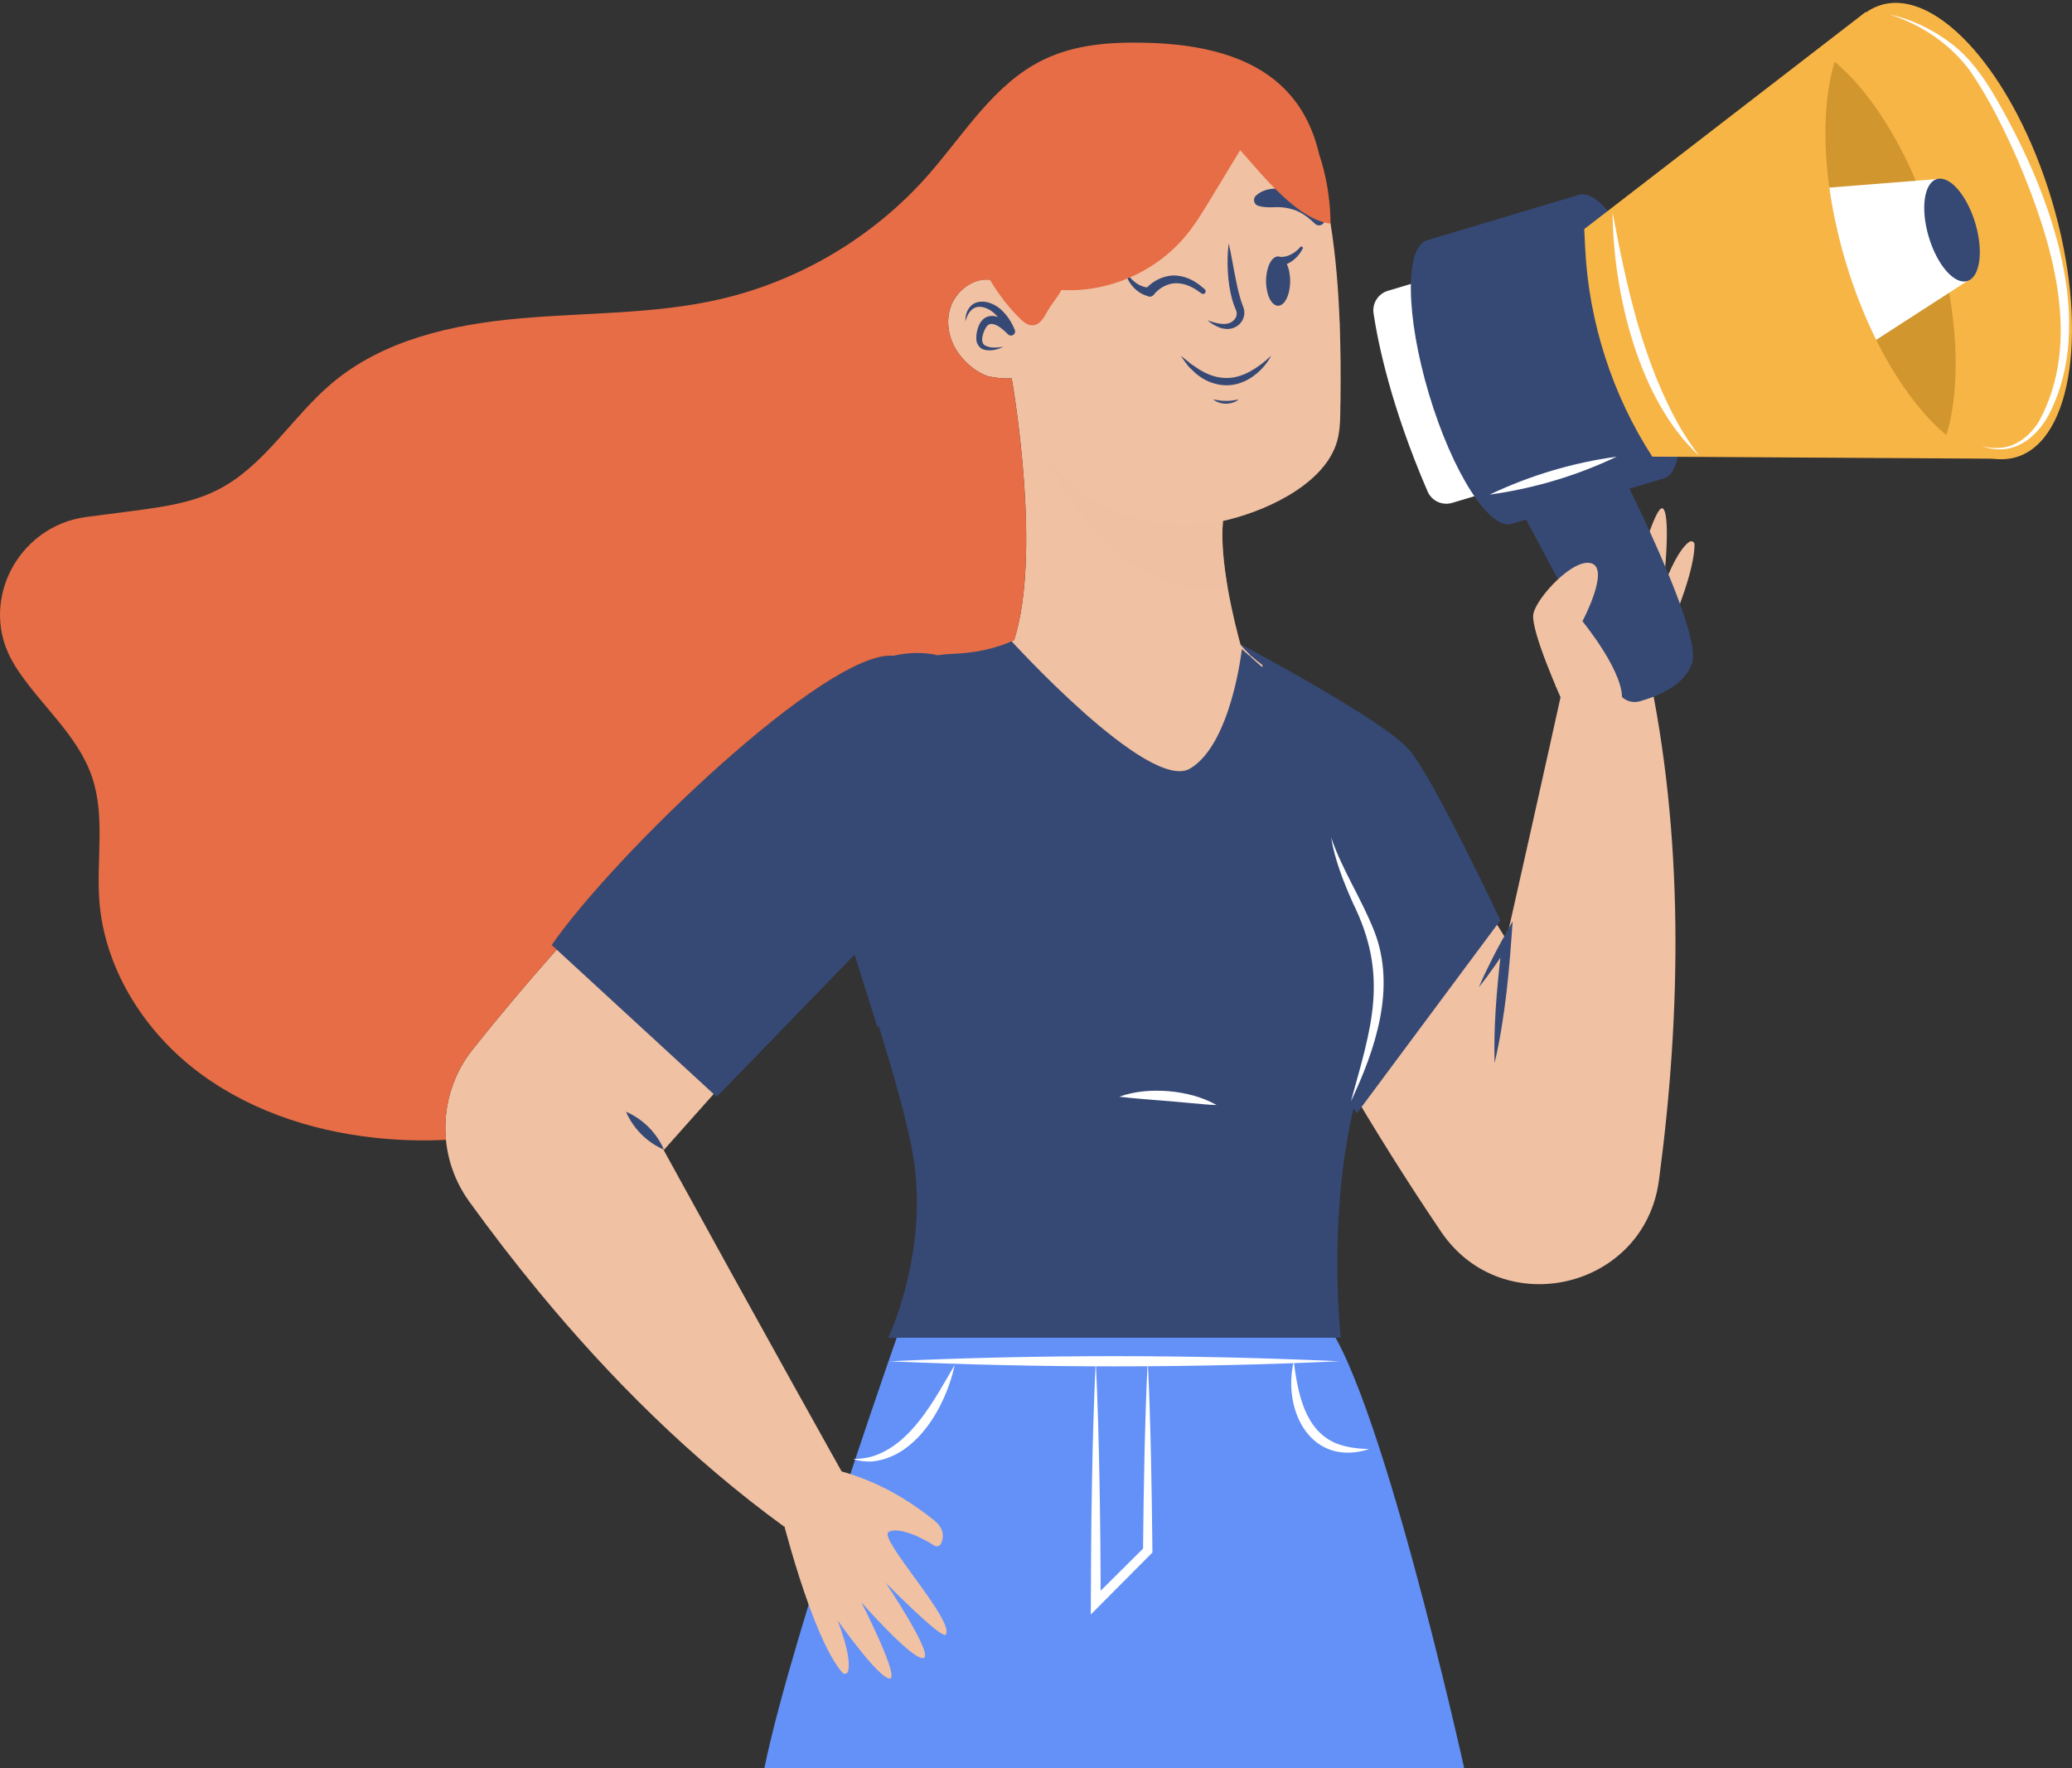 <svg width="225" height="192" viewBox="0 0 225 192" fill="none" xmlns="http://www.w3.org/2000/svg">
<rect x="0" y="0" width="225" height="192" fill="#333333" stroke="none"/>
<path d="M98.251 142.744C98.251 142.744 86.046 177.131 83 192H159C159 192 149.49 149.014 143.398 142.923L98.251 142.744Z" fill="#6391F7"/>
<path d="M96.55 147.806C112.808 148.542 129.2 148.548 145.459 147.806C129.199 147.065 112.808 147.07 96.55 147.806Z" fill="white"/>
<path d="M103.671 148.209C101.5 151.905 98.99 156.874 94.629 158.167C94.001 158.34 93.341 158.405 92.653 158.421C93.302 158.642 94.006 158.724 94.714 158.688C99.607 158.198 102.755 152.567 103.671 148.209Z" fill="white"/>
<path d="M124.632 147.671C124.309 154.343 124.189 161.66 124.123 168.363L124.272 168.003C122.857 169.398 120.018 172.225 118.611 173.629L119.522 174.006C119.509 171.822 119.516 169.639 119.487 167.456C119.447 163.088 119.37 158.721 119.242 154.355C119.173 152.172 119.101 149.988 118.989 147.805C118.774 152.17 118.661 156.537 118.581 160.905C118.482 165.701 118.469 170.506 118.448 175.304L119.366 174.383C120.772 172.973 123.594 170.139 124.992 168.722L125.143 168.569L125.141 168.362C125.072 161.654 124.957 154.351 124.632 147.671Z" fill="white"/>
<path d="M140.487 147.806C139.224 153.251 142.418 159.336 148.684 157.346C147.428 157.3 146.211 157.16 145.134 156.736C141.635 155.314 140.927 151.183 140.487 147.806Z" fill="white"/>
<path d="M178.845 72.078L170.204 72.338C170.204 72.338 167.408 85.053 163.58 102.014C162.315 100.005 161.13 98.104 160.038 96.327C156.183 103.886 151.456 110.918 146.368 117.7C149.253 122.595 152.569 127.943 156.331 133.509C156.383 133.586 156.435 133.662 156.487 133.74C163.165 143.596 178.572 139.974 180.143 128.173C180.161 128.039 180.179 127.904 180.197 127.77C182.529 110.093 182.93 90.71 178.845 72.078Z" fill="#F0C1A3"/>
<path d="M173.735 59.289C173.538 57.037 173.246 54.688 172.88 54.764C172.275 54.89 171.916 56.463 171.65 58.45C172.355 58.672 173.059 58.951 173.735 59.289Z" fill="#D98667"/>
<path d="M177.387 62.055C177.351 59.636 177.178 54.903 176.377 54.469C175.75 54.131 175.056 57.152 174.583 59.75C175.678 60.396 176.655 61.181 177.387 62.055Z" fill="#D98667"/>
<path d="M183.413 58.852C182.838 59.264 181.87 60.433 180.63 63.712C180.63 63.712 181.472 56.32 180.635 55.27C179.972 54.437 178.328 60.062 177.674 62.434C178.09 63.001 178.413 63.597 178.585 64.217C178.847 65.164 178.91 66.021 178.817 66.795C179.836 69.569 178.134 72.828 175.171 73.847C174.022 74.243 172.836 74.301 171.661 74.141C170.746 74.454 169.773 74.544 168.89 74.403C169.558 75.571 170.356 76.763 171.328 77.944L177.345 76.796C177.345 76.796 183.934 64.363 184.012 59.158C184.018 58.826 183.684 58.657 183.413 58.852Z" fill="#F0C1A3"/>
<path d="M162.299 115.424C163.471 110.401 163.913 105.186 164.256 100.048C163.468 101.422 162.548 103.064 161.858 104.474C161.413 105.362 160.983 106.259 160.597 107.183C161.226 106.404 161.811 105.6 162.381 104.786C162.952 103.973 163.507 103.151 164.044 102.316L163.177 102.03L162.961 103.694C162.52 107.58 162.184 111.508 162.299 115.424Z" fill="#364975"/>
<path d="M165.357 55.738L175.73 75.158C176.177 75.994 177.144 76.402 178.057 76.148C179.97 75.615 183.001 74.404 183.75 71.962C184.865 68.322 175.503 50.184 175.503 50.184L165.357 55.738Z" fill="#364975"/>
<path d="M154.213 30.528L150.709 31.577C149.652 31.893 148.992 32.938 149.155 34.029C149.632 37.207 151.039 44.139 155.021 53.359C155.466 54.389 156.613 54.925 157.688 54.603L160.793 53.674L154.213 30.528Z" fill="white"/>
<path d="M171.475 21.15L154.965 26.09C152.537 26.816 152.631 34.297 155.175 42.798C157.718 51.3 161.748 57.603 164.175 56.877L180.685 51.938L171.475 21.15Z" fill="#364975"/>
<path d="M180.475 35.23C183.019 43.732 183.113 51.212 180.685 51.938C178.258 52.665 174.228 46.361 171.685 37.859C169.141 29.358 169.048 21.877 171.475 21.151C173.903 20.425 177.932 26.728 180.475 35.23Z" fill="#364975"/>
<path d="M202.62 1.28L172.035 24.875L172.138 26.975C172.531 34.964 175.097 42.923 179.427 49.585L217.547 49.812L202.62 1.28Z" fill="#F7B546"/>
<path d="M222.805 21.74C226.86 35.296 225.137 47.784 218.954 49.634C214.166 51.066 208.106 45.698 203.733 36.903C202.462 34.344 201.331 31.494 200.416 28.437C199.591 25.678 199.005 22.961 198.646 20.371C197.248 10.236 199.346 2.013 204.268 0.541C210.45 -1.308 218.75 8.184 222.805 21.74Z" fill="#F7B546"/>
<path d="M210.176 25.519C212.694 33.938 212.984 41.944 211.36 47.248C207.09 43.707 202.935 36.858 200.417 28.439C197.898 20.018 197.607 12.009 199.232 6.708C203.501 10.246 207.657 17.098 210.176 25.519Z" fill="#D2962F"/>
<path d="M210.316 19.446L213.627 30.514L203.733 36.902C202.462 34.343 201.331 31.493 200.416 28.436C199.591 25.677 199.005 22.96 198.645 20.37L210.316 19.446Z" fill="white"/>
<path d="M214.496 24.226C215.41 27.282 215.022 30.098 213.628 30.514C212.234 30.931 210.363 28.792 209.448 25.735C208.534 22.679 208.923 19.863 210.316 19.447C211.71 19.029 213.581 21.169 214.496 24.226Z" fill="#364975"/>
<path d="M175.109 23.069C175.187 31.77 177.908 43.432 184.514 49.495C183.796 48.541 183.129 47.566 182.53 46.553C178.391 39.367 176.638 31.145 175.109 23.069Z" fill="white"/>
<path d="M161.761 53.705C166.537 53.048 171.205 51.66 175.556 49.585C170.78 50.236 166.115 51.636 161.761 53.705Z" fill="white"/>
<path d="M213.089 24.324C213.27 25.114 213.336 25.98 213.074 26.752C213 26.991 212.805 27.217 212.721 27.18C212.443 27.069 212.181 26.487 212.057 26.159C211.644 24.981 211.284 23.685 211.313 22.432C211.325 22.201 211.405 21.993 211.455 21.957C211.511 21.886 211.787 21.997 211.963 22.175C212.55 22.74 212.889 23.538 213.089 24.324ZM213.089 24.324C212.878 23.457 212.078 20.351 210.807 21.797C209.849 23.433 210.619 26.596 212.219 27.613C214.006 28.316 213.298 25.189 213.089 24.324Z" fill="#364975"/>
<path d="M205.206 1.571C208.717 2.704 211.89 4.851 214.033 7.842C216.097 10.882 217.718 14.229 219.198 17.587C222.814 26.187 226.206 37.03 221.399 45.779C220.456 47.3 218.906 48.572 217.057 48.635C216.451 48.676 215.828 48.613 215.239 48.42C216.1 48.789 217.078 48.877 218.004 48.727C220.237 48.309 221.876 46.412 222.781 44.426C227.726 33.909 222.126 19.923 216.674 10.549C215.406 8.387 213.931 6.284 211.922 4.75C209.935 3.239 207.643 2.1 205.206 1.571Z" fill="white"/>
<path d="M169.734 76.323C169.734 76.323 166.151 68.441 166.509 66.649C166.868 64.857 170.943 60.468 172.869 61.185C174.795 61.901 171.839 67.455 171.839 67.455C171.839 67.455 176.631 73.278 176.094 76.234C175.557 79.19 169.734 76.323 169.734 76.323Z" fill="#F0C1A3"/>
<path d="M134.76 69.975C134.76 69.975 150.385 78.249 153.073 81.474C155.76 84.699 162.926 99.927 162.926 99.927L147.34 120.887C147.34 120.887 130.693 96.073 134.76 69.975Z" fill="#364975"/>
<path d="M137.862 75.408C137.2 74.299 136.985 73.209 137.094 72.208C136.209 71.571 135.424 70.86 134.716 70.004C134.441 69.007 133.801 66.575 133.32 63.833C132.895 61.379 132.594 58.685 132.806 56.568V56.559C132.904 55.513 133.125 54.61 133.524 53.945L109.779 40.593C109.797 40.672 109.806 40.743 109.823 40.823C110.2 43.028 113.062 60.326 110.126 69.502C108.34 70.323 106.145 70.906 103.42 71.002C100.487 71.105 97.612 72.15 95.473 74.16C93.163 76.33 91.115 79.982 91.078 86.068C93.252 86.34 95.423 86.767 97.59 87.156C104.067 88.322 110.535 89.561 117.028 90.636C125.4 92.023 133.989 92.326 142.455 93.266C142.087 86.961 140.848 80.417 137.862 75.408Z" fill="#F0C1A3"/>
<path opacity="0.5" d="M133.321 63.833C120.412 65.463 113.873 50.046 113.634 49.471C116.017 53.254 119.473 55.168 122.848 56.08C127.003 57.214 131.035 56.833 132.727 56.585C132.754 56.577 132.78 56.577 132.807 56.567C132.594 58.685 132.895 61.379 133.321 63.833Z" fill="#F0C1A3"/>
<path d="M109.539 69.292C109.539 69.292 124.767 86.133 129.246 83.445C133.725 80.758 134.854 70.487 134.854 70.487C134.854 70.487 150.207 83.804 152.356 88.103C154.506 92.403 154.327 100.823 148.952 114.08C143.578 127.338 145.593 145.253 145.593 145.253H96.46C96.46 145.253 100.581 136.654 99.327 126.621C98.073 116.589 86.249 84.52 86.249 84.52C86.249 84.52 83.92 69.829 109.539 69.292Z" fill="#364975"/>
<path d="M109.091 71.084C112.861 76.349 123.303 88.589 130.544 85.471C135.609 83.13 136.185 75.688 135.785 70.815C135.562 74.997 135.032 79.921 132.161 83.145C128.848 86.691 124.056 84.224 120.783 81.885C116.453 78.802 112.715 74.985 109.091 71.084Z" fill="#364975"/>
<path d="M144.538 90.91C144.955 93.392 145.903 95.782 146.922 98.065C150.854 106.036 148.911 111.566 146.693 119.592C149.353 113.967 151.62 107.29 149.256 101.17C147.879 97.631 145.768 94.506 144.538 90.91Z" fill="white"/>
<path d="M121.54 119.082C123.994 119.369 126.979 119.536 129.44 119.786C130.316 119.868 131.197 119.955 132.114 119.987C130.524 119.082 128.723 118.648 126.917 118.482C125.109 118.34 123.26 118.463 121.54 119.082Z" fill="white"/>
<path d="M81.157 114.706C80.154 113.769 79.14 112.845 78.143 111.901C73.523 107.523 68.754 103.348 64.18 98.984C62.905 100.368 61.613 101.796 60.307 103.271C57.356 106.604 54.344 110.163 51.341 113.93C47.509 118.738 47.36 125.498 50.964 130.48C53.349 133.778 55.866 137.051 58.517 140.262C66.234 149.618 75.085 158.442 85.15 165.761L91.423 159.824C91.423 159.824 82.625 144.116 72.072 124.881C75.175 121.385 78.227 117.966 81.157 114.706Z" fill="#F0C1A3"/>
<path d="M84.727 163.983C84.727 163.983 88.058 177.654 91.456 181.597C91.673 181.849 92.034 181.754 92.108 181.427C92.264 180.738 92.211 179.221 90.96 175.946C90.96 175.946 95.24 182.032 96.564 182.261C97.887 182.491 93.544 173.985 93.544 173.985C93.544 173.985 99.084 180.312 100.279 180.032C101.474 179.751 96.19 171.869 96.19 171.869C96.19 171.869 102.274 178.06 102.698 177.49C103.754 176.07 95.446 167.145 96.476 166.372C97.388 165.687 100.13 166.929 101.418 167.805C101.689 167.989 102.035 167.908 102.181 167.609C102.467 167.024 102.646 166.015 101.352 165.005C99.355 163.446 95.003 160.156 88.463 159.128L84.727 163.983Z" fill="#F0C1A3"/>
<path d="M67.975 120.709C68.77 122.544 70.257 124.038 72.095 124.83C71.304 122.991 69.81 121.505 67.975 120.709Z" fill="#364975"/>
<path d="M59.913 102.614L77.828 119.096L100.402 95.806C100.402 95.806 101.865 71.637 97.022 71.198C89.832 70.546 66.721 92.761 59.913 102.614Z" fill="#364975"/>
<path d="M92.787 103.599L101.924 95L95.295 111.572L92.787 103.599Z" fill="#364975"/>
<path d="M145.469 34.916C145.203 27.917 144.353 20.714 141.943 14.521C138.842 6.547 124.222 3.446 114.033 12.306C109.298 16.421 108.3 23.882 108.582 30.695C108.336 30.575 108.115 30.481 107.971 30.445C105.897 29.928 103.813 31.491 103.192 33.442C102.698 34.995 103.032 36.75 103.919 38.118C104.657 39.255 105.853 40.315 107.132 40.802C107.453 40.924 108.885 41.162 109.896 41.075C110.873 45.556 113.153 49.695 116.683 52.627C121.14 56.33 126.837 57.81 132.516 56.632C136.928 55.719 143.449 52.893 145.071 48.312C145.496 47.116 145.531 45.831 145.549 44.564C145.558 44.272 145.558 43.979 145.558 43.687C145.584 40.862 145.584 37.902 145.469 34.916Z" fill="#F0C1A3"/>
<g opacity="0.5">
<path d="M145.558 43.688C145.185 43.785 144.795 43.838 144.397 43.838C141.899 43.838 139.87 41.809 139.87 39.311C139.87 36.812 141.899 34.783 144.397 34.783C144.769 34.783 145.124 34.828 145.469 34.916C145.584 37.902 145.584 40.861 145.558 43.688Z" fill="#F0C1A3"/>
<path d="M117.427 40.384C116.852 37.949 118.36 35.509 120.795 34.934C123.23 34.36 125.669 35.867 126.244 38.302C126.819 40.737 125.312 43.177 122.877 43.752C120.442 44.327 118.002 42.819 117.427 40.384Z" fill="#F0C1A3"/>
</g>
<path d="M137.482 30.521C137.482 32 138.068 33.199 138.791 33.199C139.513 33.199 140.099 32 140.099 30.521C140.099 29.042 139.513 27.843 138.791 27.843C138.068 27.843 137.482 29.042 137.482 30.521Z" fill="#364975"/>
<path d="M141.461 26.995C141.239 27.429 140.949 27.807 140.576 28.138C140.206 28.468 139.735 28.725 139.207 28.846L139.185 28.851C138.924 28.911 138.664 28.748 138.605 28.488C138.545 28.227 138.708 27.967 138.968 27.907C139.01 27.898 139.055 27.894 139.096 27.896C139.828 27.924 140.64 27.479 141.194 26.833L141.204 26.822C141.26 26.757 141.359 26.749 141.424 26.805C141.479 26.854 141.493 26.932 141.461 26.995Z" fill="#364975"/>
<path d="M122.739 30.159C123.294 30.805 124.106 31.25 124.837 31.221C125.104 31.211 125.33 31.419 125.34 31.686C125.351 31.953 125.143 32.178 124.876 32.189C124.833 32.191 124.79 32.187 124.75 32.178L124.726 32.172C124.197 32.051 123.727 31.794 123.357 31.464C122.983 31.132 122.693 30.755 122.472 30.321C122.432 30.244 122.463 30.15 122.54 30.111C122.605 30.078 122.684 30.095 122.73 30.148L122.739 30.159Z" fill="#364975"/>
<path d="M124.481 31.29C124.938 30.804 125.413 30.481 125.979 30.234C126.536 29.997 127.154 29.875 127.758 29.922C128.359 29.975 128.935 30.149 129.445 30.42C129.704 30.546 129.931 30.721 130.173 30.869L130.823 31.404C130.947 31.505 130.965 31.688 130.863 31.812C130.766 31.93 130.596 31.952 130.473 31.866L130.445 31.846L129.813 31.403C129.587 31.29 129.373 31.147 129.141 31.057C128.684 30.856 128.202 30.758 127.731 30.75C127.258 30.75 126.799 30.881 126.383 31.096C125.975 31.302 125.575 31.643 125.32 31.961L125.294 31.994C125.108 32.227 124.769 32.264 124.537 32.078C124.305 31.893 124.267 31.554 124.453 31.322C124.462 31.311 124.472 31.299 124.481 31.29Z" fill="#364975"/>
<path d="M138.037 38.623C137.583 39.506 136.893 40.269 136.065 40.865C135.238 41.462 134.203 41.846 133.136 41.837C132.077 41.811 131.036 41.45 130.221 40.832C129.794 40.552 129.46 40.16 129.092 39.826C128.784 39.43 128.483 39.033 128.214 38.623C128.618 38.919 128.986 39.234 129.357 39.539C129.769 39.789 130.137 40.097 130.553 40.307C131.366 40.772 132.255 41.027 133.14 41.042C134.031 41.063 134.918 40.781 135.737 40.34C136.554 39.888 137.323 39.304 138.037 38.623Z" fill="#364975"/>
<path d="M134.503 43.371C134.13 43.703 133.618 43.822 133.126 43.838C132.631 43.822 132.127 43.688 131.747 43.371C132.231 43.448 132.671 43.543 133.126 43.526C133.581 43.543 134.026 43.464 134.503 43.371Z" fill="#364975"/>
<path d="M129.856 21.232C129.246 20.691 128.555 20.514 127.829 20.481C127.109 20.465 126.37 20.549 125.67 20.788C124.963 21.003 124.312 21.4 123.769 21.877C123.201 22.336 122.803 22.943 122.471 23.54C122.303 23.843 122.412 24.224 122.714 24.392C122.956 24.526 123.248 24.484 123.442 24.306L123.495 24.257C123.921 23.865 124.329 23.498 124.787 23.231C125.226 22.935 125.72 22.773 126.213 22.645C126.71 22.53 127.229 22.468 127.759 22.495C128.28 22.513 128.837 22.54 129.41 22.4L129.576 22.359C129.928 22.273 130.143 21.919 130.057 21.567C130.024 21.432 129.952 21.317 129.856 21.232Z" fill="#364975"/>
<path d="M136.395 21.232C137.005 20.691 137.696 20.514 138.422 20.481C139.141 20.465 139.881 20.549 140.581 20.788C141.288 21.003 141.938 21.4 142.482 21.877C143.049 22.336 143.448 22.943 143.78 23.54C143.947 23.843 143.839 24.224 143.536 24.392C143.294 24.526 143.002 24.484 142.808 24.306L142.756 24.257C142.33 23.865 141.921 23.498 141.464 23.231C141.025 22.935 140.53 22.773 140.037 22.645C139.54 22.53 139.021 22.468 138.492 22.495C137.97 22.513 137.414 22.54 136.84 22.4L136.675 22.359C136.323 22.273 136.107 21.919 136.193 21.567C136.226 21.432 136.298 21.317 136.395 21.232Z" fill="#364975"/>
<path d="M133.428 26.429C133.66 27.438 133.83 28.44 134.017 29.433C134.211 30.422 134.393 31.411 134.674 32.349C134.739 32.584 134.812 32.816 134.896 33.04C134.964 33.223 135.129 33.575 135.123 33.904C135.157 34.573 134.73 35.228 134.184 35.492C133.627 35.805 132.984 35.756 132.477 35.584C131.962 35.398 131.513 35.119 131.125 34.775C132.064 35.128 133.161 35.403 133.821 34.904C134.154 34.652 134.333 34.316 134.286 33.949C134.268 33.761 134.209 33.642 134.089 33.355C133.988 33.104 133.9 32.852 133.824 32.598C133.538 31.577 133.39 30.547 133.333 29.517C133.273 28.486 133.293 27.455 133.428 26.429Z" fill="#364975"/>
<path d="M104.833 34.889C104.818 34.274 104.988 33.594 105.531 33.117C106.108 32.645 106.928 32.688 107.552 32.922C108.213 33.152 108.756 33.605 109.183 34.113C109.621 34.626 109.938 35.183 110.197 35.823C110.29 36.051 110.179 36.312 109.951 36.404C109.779 36.474 109.588 36.428 109.465 36.304L109.436 36.273C109.001 35.831 108.453 35.359 107.936 35.213C107.677 35.145 107.486 35.154 107.306 35.282C107.121 35.413 106.978 35.691 106.856 35.977C106.628 36.564 106.49 37.252 106.992 37.523C107.517 37.822 108.287 37.75 108.974 37.659C108.326 37.943 107.609 38.182 106.796 37.951C106.383 37.817 106.054 37.348 106.027 36.924C105.987 36.501 106.048 36.115 106.154 35.738C106.266 35.366 106.422 34.97 106.788 34.644C107.159 34.311 107.743 34.233 108.158 34.361C109.006 34.617 109.578 35.106 110.11 35.675L109.348 36.126C108.938 35.1 108.265 34.033 107.292 33.552C106.806 33.32 106.23 33.202 105.769 33.46C105.287 33.71 104.997 34.301 104.833 34.889Z" fill="#364975"/>
<path d="M143.276 16.841C142.692 14.32 141.648 11.99 139.869 10.049C136.074 5.9 130.012 4.771 124.401 4.642C120.617 4.545 116.726 4.824 113.318 6.48C107.943 9.071 104.708 14.563 100.763 19.035C94.872 25.721 86.853 30.494 78.168 32.493C71.063 34.127 63.678 33.923 56.401 34.579C49.135 35.224 41.621 36.901 36.042 41.609C31.699 45.263 28.722 50.606 23.659 53.175C20.853 54.615 17.65 55.045 14.511 55.465L9.373 56.131C1.816 57.131 -2.462 65.58 1.516 72.094C1.537 72.137 1.569 72.18 1.591 72.234C4.203 76.426 8.406 79.683 9.997 84.37C11.448 88.658 10.448 93.356 10.792 97.871C11.351 104.965 15.382 111.543 20.961 115.961C26.54 120.379 33.548 122.755 40.621 123.529C43.211 123.819 45.824 123.895 48.435 123.766C48.091 120.326 49.069 116.778 51.337 113.93C54.347 110.168 57.357 106.61 60.302 103.267C60.346 103.213 60.399 103.159 60.453 103.106L59.915 102.611C66.719 92.765 89.83 70.546 97.022 71.202C98.752 70.804 100.375 70.815 101.848 71.148C102.364 71.062 102.891 71.019 103.417 70.998C106.137 70.901 108.341 70.331 110.125 69.514C112.973 60.614 110.372 44.093 109.856 41.072C108.846 41.158 107.448 40.922 107.125 40.803C105.857 40.319 104.653 39.255 103.922 38.116C103.03 36.751 102.697 34.998 103.191 33.44C103.767 31.642 105.591 30.188 107.501 30.38C108.399 31.908 109.481 33.327 110.742 34.572C111.133 34.958 111.604 35.352 112.152 35.324C112.865 35.286 113.323 34.573 113.657 33.942C114.088 33.131 114.834 32.297 115.264 31.486C120.364 31.778 125.546 29.51 128.794 25.567C129.788 24.359 130.603 23.015 131.415 21.678C132.501 19.887 133.587 18.096 134.673 16.306C137.084 18.994 140.887 23.849 144.472 24.28C144.473 24.279 144.587 20.753 143.276 16.841Z" fill="#E66D46"/>
</svg>

